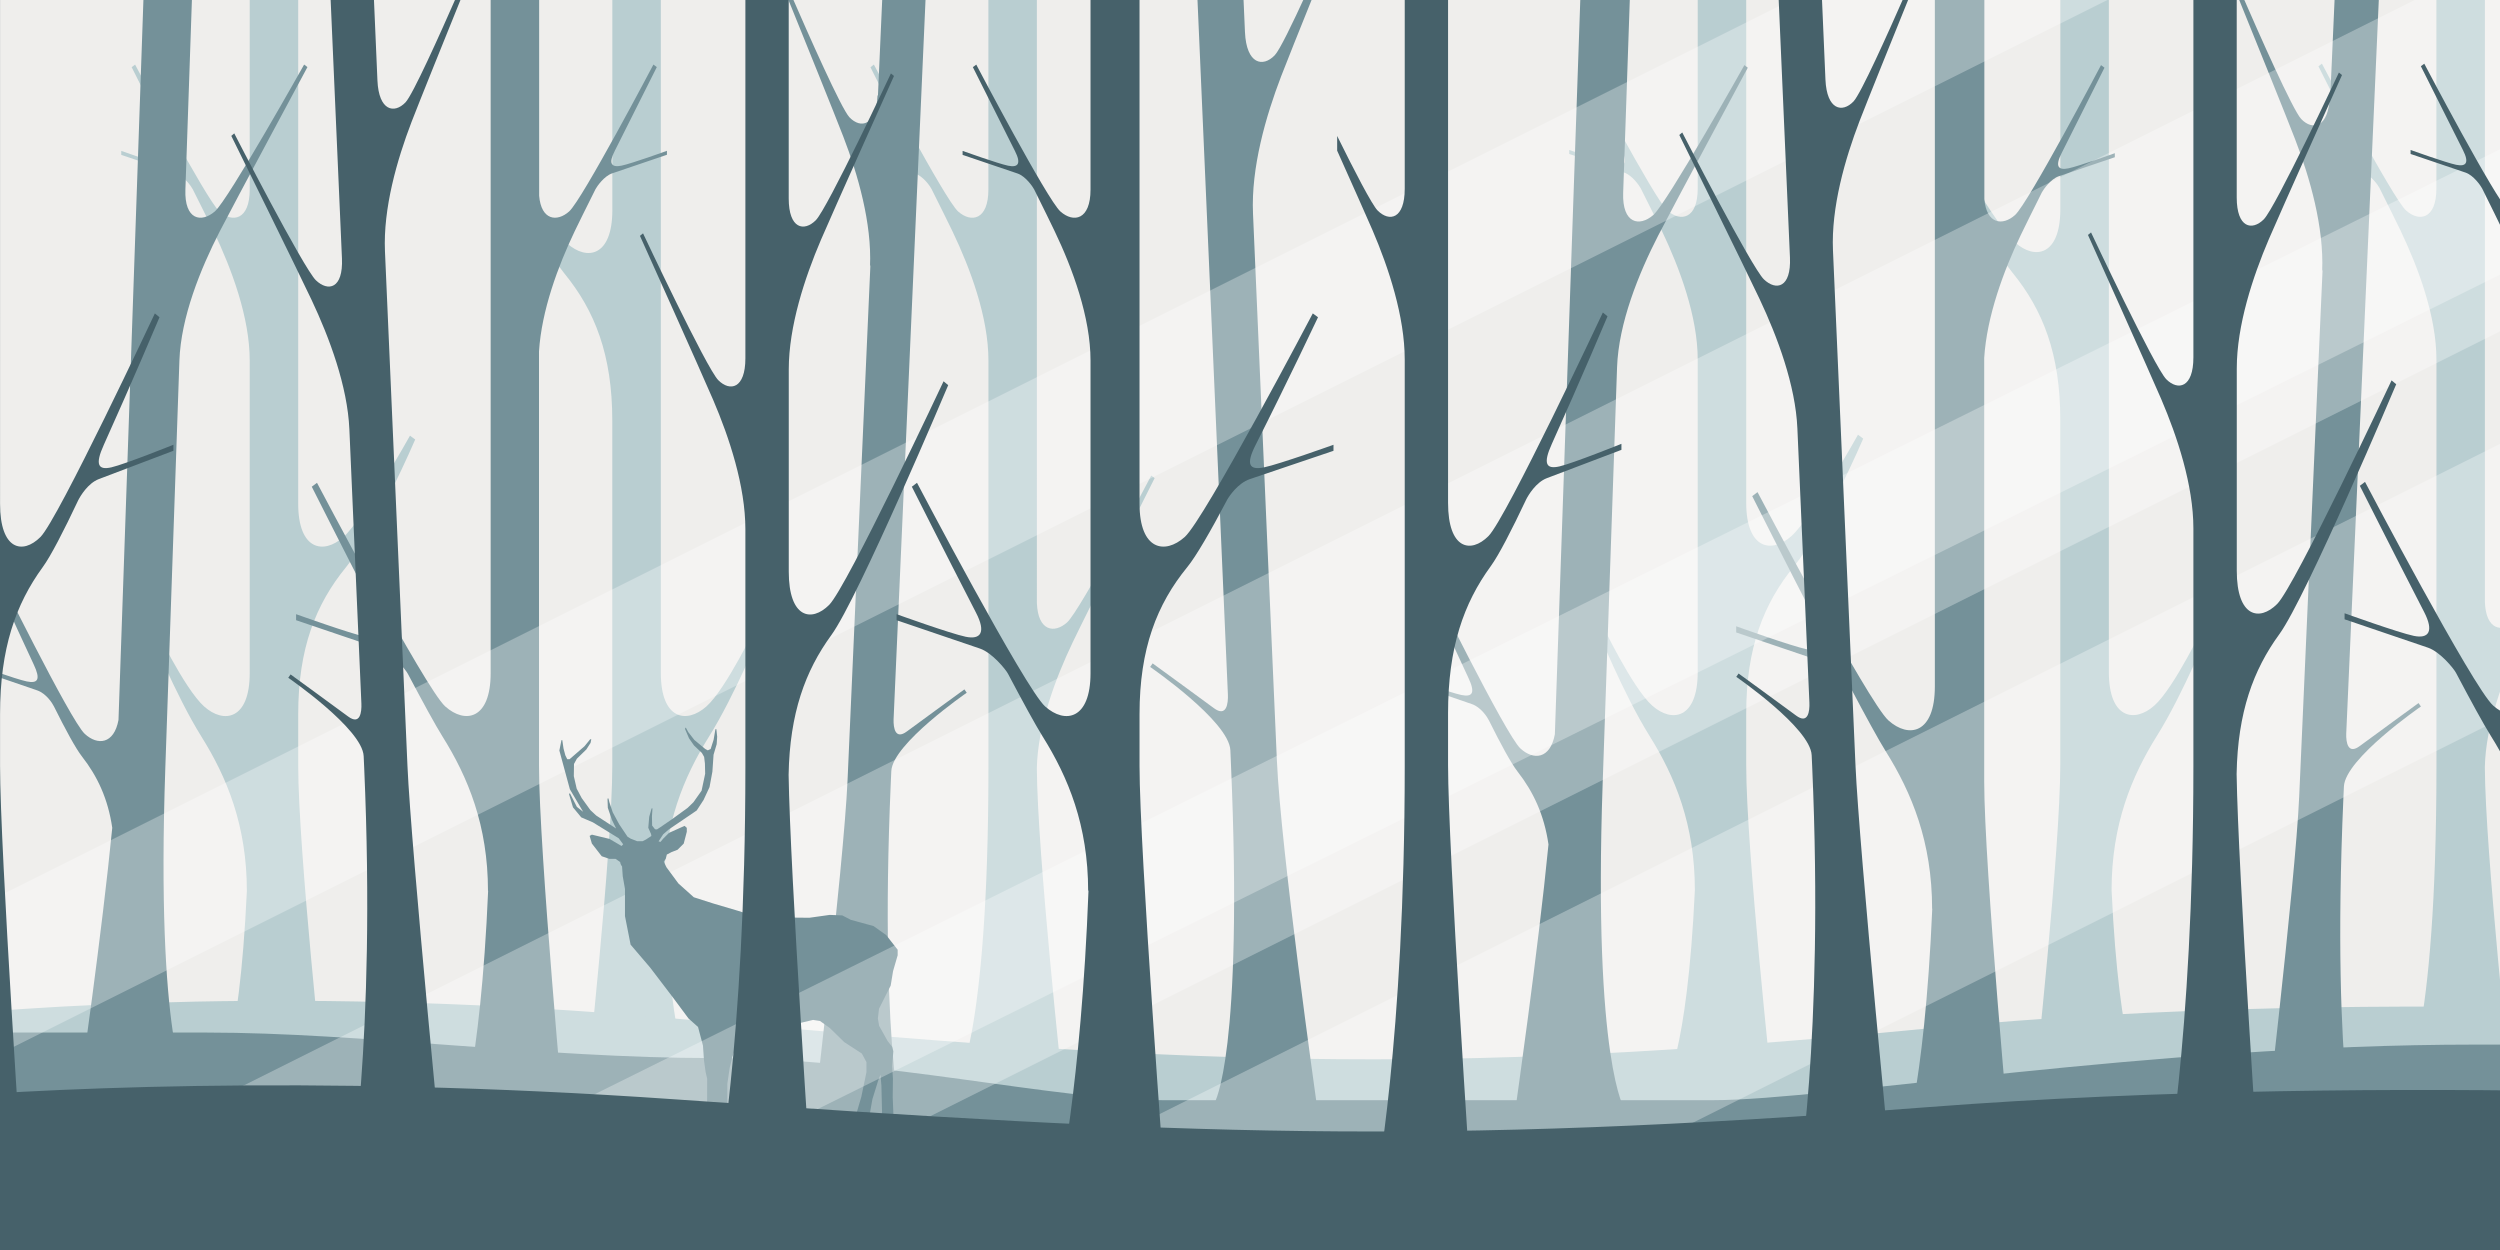 <?xml version="1.0" encoding="utf-8"?>
<svg id="master-artboard" viewBox="0 0 3000 1500" version="1.1" xmlns="http://www.w3.org/2000/svg" x="0px" y="0px" width="3000px" height="1500px" enable-background="new 0 0 2800 2800"><rect x="0" y="0" width="3000" height="1500" fill="#333333" stroke="none"/><rect id="ee-background" x="0" y="0" width="3000" height="1500" style="fill: white; fill-opacity: 0; pointer-events: none;"/>
<g transform="matrix(1.238, 0, 0, 0.619, -133.019, -6.84)">
		<path d="M 0 0 H 2800 V 2800 H 0 V 0 Z" fill="#EFEEEC"/>
	</g>
<g transform="matrix(0.619, 0, 0, 0.619, -133.019, -6.84)">
		<g>
			<path fill="#B9CED1" d="M885.7,1110.6c58.8-72,134.1-247.5,134.1-247.5l-10.1-7.5c0,0-90.4,162-129,196.5&#10;&#9;&#9;&#9;&#9;c-38.6,34.5-87.7,25.5-87.7-64.5C793,550.9,793,0,793,0h-94c0,0,0,156.6,0,378.6c0,59.1-33.5,65-58.8,42.4&#10;&#9;&#9;&#9;&#9;c-25.4-22.7-163.4-284.7-163.4-284.7l-6.7,4.9c0,0,40.7,81,81.5,162.4c12.9,25.3,5.9,32.6-13.2,28.7&#10;&#9;&#9;&#9;&#9;c-19.1-3.9-88.4-28.7-88.4-28.7v7.7c0,0,91.1,30.9,106.5,36.1c15.5,5.3,29.2,25.1,32.1,30.6c18,36.2,33.3,66.4,40.3,81.1&#10;&#9;&#9;&#9;&#9;c35.1,73.3,70.1,167.3,70.1,251c0,201.5,0,417.3,0,606c0,90-49.8,99-88.4,64.5c-38.6-34.5-97.9-159-97.9-159l-10.1,7.5&#10;&#9;&#9;&#9;&#9;c0,0,52.5,129.5,102.8,210c49.3,78.8,88.1,172,88.1,299.5c-15.1,322-58.7,381.5-58.7,381.5H843c0,0-50-462.2-50-624.2&#10;&#9;&#9;&#9;&#9;c0-18.8,0-53.6,0-100.2C793,1268.2,826.9,1182.6,885.7,1110.6z"/>
		</g>
		<g>
			<path fill="#B9CED1" d="M2385,1129c-19.1,3.9-25.8-3.4-12.9-28.7l-0.7,0.8c40.9-81.7,81.9-163.2,81.9-163.2l-6.6-4.9&#10;&#9;&#9;&#9;&#9;c0,0-137.8,262.1-163.2,284.7c-24.7,22.1-56.5,17-58.5-37.7C2225,735,2225,0,2225,0h-94c0,0,0,156.6,0,378.6&#10;&#9;&#9;&#9;&#9;c0,59.1-33.3,65-58.7,42.4S1909,136.2,1909,136.2l-6.6,5.2c0,0,40.7,80.6,81.5,162.6h0c12.9,25,6.3,32.4-12.8,28.5&#10;&#9;&#9;&#9;&#9;c-19.1-3.9-88-28.9-88-28.9v7.7c0,0,90.7,30.9,106.1,36.2c15.5,5.3,29,24.6,32,30.6c0,0-0.1,0-0.1,0c18,36,33.1,66.4,40.1,81&#10;&#9;&#9;&#9;&#9;c35.1,73.3,69.9,167.2,69.9,251c0,270.6,0,566.9,0,788.8c0,534.1-64,621.2-64,621.2h208.2c0,0-49.5-454.4-50.4-620&#10;&#9;&#9;&#9;&#9;c1.8-82,35.6-172.8,69.7-244.2c6.9-14.5,21.6-44.1,39.3-79.7c0.4-0.3,0.8-0.8,1.1-1.4c2.9-5.5,16.4-25.3,31.8-30.6&#10;&#9;&#9;&#9;&#9;c15.5-5.3,106.2-36.1,106.2-36.1v-7.7C2473,1100.3,2404.1,1125.1,2385,1129z"/>
		</g>
		<g>
			<path fill="#B9CED1" d="M1692.5,1229l-10.1-7.5c0,0-59.4,124.5-98,159c-38.6,34.5-88.4,25.5-88.4-64.5c0-545.1,0-1316,0-1316h-94&#10;&#9;&#9;&#9;&#9;c0,0,0,181.4,0,418.4c0,90-49,99-87.7,64.5c-38.6-34.5-129.1-196.5-129.1-196.5l-10,7.5c0,0,75.3,175.5,134,247.5&#10;&#9;&#9;&#9;&#9;c58.8,72,92.7,157.6,92.7,285.1c0,307.3,0,598.9,0,669.3c0,162-50.1,624.2-50.1,624.2h208.2c0,0-43.6-59.5-58.7-381.5&#10;&#9;&#9;&#9;&#9;c0-127.5,38.9-220.7,88.1-299.5C1639.9,1358.5,1692.5,1229,1692.5,1229z"/>
		</g>
	</g><path fill="#B9CED1" d="M2104.9,2030.6c-522.1,101.9-774.1,73.1-1302.1-20.5c-385.2-68.3-674.5-26-802.8,1.8v788h2800v-810.1&#10;&#9;&#9;&#9;C2599.6,1979.9,2347.5,1983.3,2104.9,2030.6z" transform="matrix(1.155, 0, 0, 0.578, -117.592, 60.412)"/>

<g transform="matrix(0.619, 0, 0, 0.619, -133.019, -6.84)">
		<path fill="#749199" d="M1419.7,332.2c-19.1,3.9-25.9-3.4-13-28.7c40.7-81.4,81.5-162.4,81.5-162.4l-6.6-4.9&#10;&#9;&#9;&#9;c0,0-138,262.1-163.3,284.7c-23.5,21-54.2,17.4-58.2-30.3c0-223.3,0-390.6,0-390.6h-94c0,0,0,771,0,1316c0,90-49.5,99-88.1,64.5&#10;&#9;&#9;&#9;S829.4,947,829.4,947l-10.1,7.6c0,0,61.1,121.4,124.5,244.4h0c19.6,38,8.7,52.5-20.4,46.5c-29.1-6-134.5-43.8-134.5-43.8v11.7&#10;&#9;&#9;&#9;c0,0,138.5,47,162.1,55c23.5,8,50,40.4,54.5,48.8c0,0,0,0,0,0c28.9,54.7,53.7,100.1,67.3,121.8c49.3,78.8,88.1,172,88.1,299.5&#10;&#9;&#9;&#9;l0.3-1c-14.8,348.7-59,469.5-59,469.5h208.2c0,0-50.6-549.2-50.6-711.2c0-80.6,0-451.4,0-803.6c5-79.1,36.7-165.1,69.4-233.3&#10;&#9;&#9;&#9;c7-14.6,22-44.9,40.1-81.1c2.9-5.5,16.7-25.3,32.1-30.6c15.5-5.3,106.4-36.1,106.4-36.1v-7.7&#10;&#9;&#9;&#9;C1508,303.5,1438.8,328.3,1419.7,332.2z"/>
		<path fill="#749199" d="M562.7,710L562.7,710c2.9-83.7,40.8-177.7,78.5-251c27.6-53.8,169.7-317.9,169.7-317.9l-6.4-4.9&#10;&#9;&#9;&#9;c0,0-147,262.1-173.1,284.7c-26.2,22.7-59.2,16.7-57.1-42.4l0,0C581.9,156.6,587.3,0,587.3,0h-94c0,0-36.9,1064.1-48.7,1406.8&#10;&#9;&#9;&#9;c-8.8,47.2-40.6,49.8-65.4,26.9c-28.1-25.9-175.4-325.6-175.4-325.6l-7.8,5.6c0,0,40.6,92.8,84.3,185.6h0&#10;&#9;&#9;&#9;c13.7,28.9,8.2,37.3-13.5,32.8c-21.7-4.5-99.8-32.8-99.8-32.8l-0.3,8.8c0,0,102.7,35.3,120.2,41.3s29.4,24.7,32.5,31c0,0,0,0,0,0&#10;&#9;&#9;&#9;c22.2,44.6,42.2,81.6,54.4,97.2c30,38.4,50.5,82,58.7,138.3c-19.6,201.3-63,504-63,504h208.2c0,0-60.8-87.1-42.3-621.1&#10;&#9;&#9;&#9;C543.1,1276.9,553.4,980.6,562.7,710z"/>
		<path fill="#749199" d="M1942.8,1505.9c2.3-52.9,146.2-151.9,146.2-151.9l-4.5-6.5c0,0-88,64-111.5,81.5&#10;&#9;&#9;&#9;c-22.7,16.9-26.3-7-25.8-23.4c19.1-433.2,49.2-1109.1,62.4-1405.6h-84c-2.4,54.3-5.4,121-8.7,196l-0.8,0.1&#10;&#9;&#9;&#9;c-2.6,59.1-32.7,65-54.4,42.4c-15.9-16.6-80.2-162.1-113.4-238.4h-9.3c31,76.5,95.5,236,111,276.5c28.2,73.3,55.2,167.3,51.5,251&#10;&#9;&#9;&#9;l0.8-3.5c-18.9,425.9-40.5,912.6-44.4,1000.7c-7.1,162-72.3,711.3-72.3,711.3h186c0,0-53.2-174.2-29.8-708.3&#10;&#9;&#9;&#9;C1942.2,1520.5,1942.5,1513.3,1942.8,1505.9z"/>
		<path fill="#749199" d="M2767.1,2149c0,0-69.3-491.3-76.8-663.5c-4.5-101.7-28.3-638.2-46.3-1060.2v0c-4-89,24.8-188.9,54.7-266.8&#10;&#9;&#9;&#9;c9.5-24.7,36-91,63.2-158.4h-15.4c-26.3,57.4-51,108.3-60.3,118c-23,24.1-55,17.8-57.8-45c-1.2-26.9-2.2-51.4-3.2-72.9h-89.3&#10;&#9;&#9;&#9;c11,250.5,39.3,897.5,59.4,1356.9c0.8,17.4-2.4,45.2-27.4,26.6c-25-18.6-118.5-86.6-118.5-86.6l-4.8,6.9&#10;&#9;&#9;&#9;c0,0,153,105.2,155.5,161.5c0.3,7.8,0.7,15.7,1,23.3c24.8,567.7-31.7,660.3-31.7,660.3H2767.1z"/>
	</g><g transform="matrix(0.619, 0, 0, 0.619, 1604.588, -7.933)">
		<g>
			<path fill="#B9CED1" d="M885.7,1110.6c58.8-72,134.1-247.5,134.1-247.5l-10.1-7.5c0,0-90.4,162-129,196.5&#10;&#9;&#9;&#9;&#9;c-38.6,34.5-87.7,25.5-87.7-64.5C793,550.9,793,0,793,0h-94c0,0,0,156.6,0,378.6c0,59.1-33.5,65-58.8,42.4&#10;&#9;&#9;&#9;&#9;c-25.4-22.7-163.4-284.7-163.4-284.7l-6.7,4.9c0,0,40.7,81,81.5,162.4c12.9,25.3,5.9,32.6-13.2,28.7&#10;&#9;&#9;&#9;&#9;c-19.1-3.9-88.4-28.7-88.4-28.7v7.7c0,0,91.1,30.9,106.5,36.1c15.5,5.3,29.2,25.1,32.1,30.6c18,36.2,33.3,66.4,40.3,81.1&#10;&#9;&#9;&#9;&#9;c35.1,73.3,70.1,167.3,70.1,251c0,201.5,0,417.3,0,606c0,90-49.8,99-88.4,64.5c-38.6-34.5-97.9-159-97.9-159l-10.1,7.5&#10;&#9;&#9;&#9;&#9;c0,0,52.5,129.5,102.8,210c49.3,78.8,88.1,172,88.1,299.5c-15.1,322-58.7,381.5-58.7,381.5H843c0,0-50-462.2-50-624.2&#10;&#9;&#9;&#9;&#9;c0-18.8,0-53.6,0-100.2C793,1268.2,826.9,1182.6,885.7,1110.6z"/>
		</g>
		<g>
			<path fill="#B9CED1" d="M2385,1129c-19.1,3.9-25.8-3.4-12.9-28.7l-0.7,0.8c40.9-81.7,81.9-163.2,81.9-163.2l-6.6-4.9&#10;&#9;&#9;&#9;&#9;c0,0-137.8,262.1-163.2,284.7c-24.7,22.1-56.5,17-58.5-37.7C2225,735,2225,0,2225,0h-94c0,0,0,156.6,0,378.6&#10;&#9;&#9;&#9;&#9;c0,59.1-33.3,65-58.7,42.4S1909,136.2,1909,136.2l-6.6,5.2c0,0,40.7,80.6,81.5,162.6h0c12.9,25,6.3,32.4-12.8,28.5&#10;&#9;&#9;&#9;&#9;c-19.1-3.9-88-28.9-88-28.9v7.7c0,0,90.7,30.9,106.1,36.2c15.5,5.3,29,24.6,32,30.6c0,0-0.1,0-0.1,0c18,36,33.1,66.4,40.1,81&#10;&#9;&#9;&#9;&#9;c35.1,73.3,69.9,167.2,69.9,251c0,270.6,0,566.9,0,788.8c0,534.1-64,621.2-64,621.2h208.2c0,0-49.5-454.4-50.4-620&#10;&#9;&#9;&#9;&#9;c1.8-82,35.6-172.8,69.7-244.2c6.9-14.5,21.6-44.1,39.3-79.7c0.4-0.3,0.8-0.8,1.1-1.4c2.9-5.5,16.4-25.3,31.8-30.6&#10;&#9;&#9;&#9;&#9;c15.5-5.3,106.2-36.1,106.2-36.1v-7.7C2473,1100.3,2404.1,1125.1,2385,1129z"/>
		</g>
		<g>
			<path fill="#B9CED1" d="M1692.5,1229l-10.1-7.5c0,0-59.4,124.5-98,159c-38.6,34.5-88.4,25.5-88.4-64.5c0-545.1,0-1316,0-1316h-94&#10;&#9;&#9;&#9;&#9;c0,0,0,181.4,0,418.4c0,90-49,99-87.7,64.5c-38.6-34.5-129.1-196.5-129.1-196.5l-10,7.5c0,0,75.3,175.5,134,247.5&#10;&#9;&#9;&#9;&#9;c58.8,72,92.7,157.6,92.7,285.1c0,307.3,0,598.9,0,669.3c0,162-50.1,624.2-50.1,624.2h208.2c0,0-43.6-59.5-58.7-381.5&#10;&#9;&#9;&#9;&#9;c0-127.5,38.9-220.7,88.1-299.5C1639.9,1358.5,1692.5,1229,1692.5,1229z"/>
		</g>
	</g><path fill="#749199" d="M0,2800h2800v-735.8c-36.8,0-78.8,0-127,0c-336,0-673.1,115.4-791.6,115.4s-454.6,0-570.8,0&#10;&#9;&#9;s-288.8-87.4-467.6-87.4s-367.3-53-526.3-53c-91.6,0-222.4,0-316.7,0V2800z" transform="matrix(1.155, 0, 0, 0.578, -117.592, 60.412)"/>
<g transform="matrix(0.632, 0, 0, 0.632, 1584.849, -7.933)">
		<path fill="#749199" d="M1419.7,332.2c-19.1,3.9-25.9-3.4-13-28.7c40.7-81.4,81.5-162.4,81.5-162.4l-6.6-4.9&#10;&#9;&#9;&#9;c0,0-138,262.1-163.3,284.7c-23.5,21-54.2,17.4-58.2-30.3c0-223.3,0-390.6,0-390.6h-94c0,0,0,771,0,1316c0,90-49.5,99-88.1,64.5&#10;&#9;&#9;&#9;S829.4,947,829.4,947l-10.1,7.6c0,0,61.1,121.4,124.5,244.4h0c19.6,38,8.7,52.5-20.4,46.5c-29.1-6-134.5-43.8-134.5-43.8v11.7&#10;&#9;&#9;&#9;c0,0,138.5,47,162.1,55c23.5,8,50,40.4,54.5,48.8c0,0,0,0,0,0c28.9,54.7,53.7,100.1,67.3,121.8c49.3,78.8,88.1,172,88.1,299.5&#10;&#9;&#9;&#9;l0.3-1c-14.8,348.7-59,469.5-59,469.5h208.2c0,0-50.6-549.2-50.6-711.2c0-80.6,0-451.4,0-803.6c5-79.1,36.7-165.1,69.4-233.3&#10;&#9;&#9;&#9;c7-14.6,22-44.9,40.1-81.1c2.9-5.5,16.7-25.3,32.1-30.6c15.5-5.3,106.4-36.1,106.4-36.1v-7.7&#10;&#9;&#9;&#9;C1508,303.5,1438.8,328.3,1419.7,332.2z"/>
		<path fill="#749199" d="M562.7,710L562.7,710c2.9-83.7,40.8-177.7,78.5-251c27.6-53.8,169.7-317.9,169.7-317.9l-6.4-4.9&#10;&#9;&#9;&#9;c0,0-147,262.1-173.1,284.7c-26.2,22.7-59.2,16.7-57.1-42.4l0,0C581.9,156.6,587.3,0,587.3,0h-94c0,0-36.9,1064.1-48.7,1406.8&#10;&#9;&#9;&#9;c-8.8,47.2-40.6,49.8-65.4,26.9c-28.1-25.9-175.4-325.6-175.4-325.6l-7.8,5.6c0,0,40.6,92.8,84.3,185.6h0&#10;&#9;&#9;&#9;c13.7,28.9,8.2,37.3-13.5,32.8c-21.7-4.5-99.8-32.8-99.8-32.8l-0.3,8.8c0,0,102.7,35.3,120.2,41.3s29.4,24.7,32.5,31c0,0,0,0,0,0&#10;&#9;&#9;&#9;c22.2,44.6,42.2,81.6,54.4,97.2c30,38.4,50.5,82,58.7,138.3c-19.6,201.3-63,504-63,504h208.2c0,0-60.8-87.1-42.3-621.1&#10;&#9;&#9;&#9;C543.1,1276.9,553.4,980.6,562.7,710z"/>
		<path fill="#749199" d="M1942.8,1505.9c2.3-52.9,146.2-151.9,146.2-151.9l-4.5-6.5c0,0-88,64-111.5,81.5&#10;&#9;&#9;&#9;c-22.7,16.9-26.3-7-25.8-23.4c19.1-433.2,49.2-1109.1,62.4-1405.6h-84c-2.4,54.3-5.4,121-8.7,196l-0.8,0.1&#10;&#9;&#9;&#9;c-2.6,59.1-32.7,65-54.4,42.4c-15.9-16.6-80.2-162.1-113.4-238.4h-9.3c31,76.5,95.5,236,111,276.5c28.2,73.3,55.2,167.3,51.5,251&#10;&#9;&#9;&#9;l0.8-3.5c-18.9,425.9-40.5,912.6-44.4,1000.7c-7.1,162-72.3,711.3-72.3,711.3h186c0,0-53.2-174.2-29.8-708.3&#10;&#9;&#9;&#9;C1942.2,1520.5,1942.5,1513.3,1942.8,1505.9z"/>
		<path fill="#749199" d="M2767.1,2149c0,0-69.3-491.3-76.8-663.5c-4.5-101.7-28.3-638.2-46.3-1060.2v0c-4-89,24.8-188.9,54.7-266.8&#10;&#9;&#9;&#9;c9.5-24.7,36-91,63.2-158.4h-15.4c-26.3,57.4-51,108.3-60.3,118c-23,24.1-55,17.8-57.8-45c-1.2-26.9-2.2-51.4-3.2-72.9h-89.3&#10;&#9;&#9;&#9;c11,250.5,39.3,897.5,59.4,1356.9c0.8,17.4-2.4,45.2-27.4,26.6c-25-18.6-118.5-86.6-118.5-86.6l-4.8,6.9&#10;&#9;&#9;&#9;c0,0,153,105.2,155.5,161.5c0.3,7.8,0.7,15.7,1,23.3c24.8,567.7-31.7,660.3-31.7,660.3H2767.1z"/>
	</g><g opacity="0.3" transform="matrix(1.238, 0, 0, 0.619, -133.019, -6.84)">
		<path d="M 2800 0 L 2459 0 L 0 2459 L 0 2800 L 384.1 2800 L 2800 384.1 Z" fill="#FFFFFF"/>
		<path d="M 602.3 2800 L 1135.9 2800 L 2800 1135.9 L 2800 602.3 Z" fill="#FFFFFF"/>
		<path d="M 1854.7 0 L 0 1854.7 L 0 2161.2 L 2161.2 0 Z" fill="#FFFFFF"/>
	</g><path fill="#749199" d="M1256.9,1325.4l-4.6,22.7l23.5,86.7l29.7,50.5l-14-11l-15.6-30.7l-2,2.1l8.9,29.7l18.5,22.4l26.1,11.2&#10;&#9;&#9;l57.8,35.6l10,13.5l-3.6,3.8l-27.2-15.9l-39.3-9.5l-5,2.8l5,17.1l22,28.4l17.1,5.9h14l10.2,7.1c0,0,0.7,6,4.3,9.9l1.5,21.9l5,28.4&#10;&#9;&#9;v60.8l12.6,64l43.7,51.2l51.2,67.2l34.8,46.9l21.3,19l11,41.6l2.3,33.2l3.7,26.5l3.4,14.6l-0.2,71.4l-1.6,30.6l-3.9,12.3&#10;&#9;&#9;l-12.8,12.6l-9.6,10.3l-0.5,6.2l5.3,2.7h20.4l13.7-3.2l2.7,5.5l13,5l14-3.4l10.1-7.3l1.1-13.1l7.3-13v-6.9l-9.8-24.7l-4-27v-46.9&#10;&#9;&#9;l5.2-35.1l6.2-25.6l5.4-14l5-36v-21.6l9.5-8.3l46.9,4.3l25.6,0.2l40,4.7l48.1-11.4l15.6,2.4l22.2,16l32,31.3l39.4,25.6l10.3,19.2&#10;&#9;&#9;v22.4l-11.4,55.1l-9.6,32.7l-7.8,32l-16.2,21.9l5.9,6.6h23.3l9.6-8l-2-8.4l3.7-10.5l10.7-2.5v-18.5l7.2-40l13-41.9l5-12.8l2.1,24.4&#10;&#9;&#9;l1.4,58.5l-1.4,20.1l-7.3,24.9l-7.6,11.8l4,2.6l3.6,2.3l10.4,1.5l16.3-2.7l3.8-8.3l1.2-12l8.8-5.7l-1.5-8.9l-4.4-9.1l-2-49&#10;&#9;&#9;l0.5-41.8l-1.8-27.7l2.7-33.3l-2.6-10l-10.2-12.9l-19-34l-2.8-16.6l2.6-21.8l26.1-51.8l5.3-32.3l10.3-35.5v-12.4l-25.6-32.7&#10;&#9;&#9;l-28.4-20.3l-50.8-13.9l-19.2-10l-28.1-1.1l-45.5,6.4l-114.8-1.1l-45.5-14.6l-55.1-16.3l-43.4-13.9l-34.5-30.9l-26.7-36.2l-6-12.4&#10;&#9;&#9;l4.5-7l2.3-9.1l10.7-5.6l13.4-5.2l13.7-13.7l6.9-26.5v-8.8l-5-4.4l-8.8,3.9l-26.1,11.8l-13,13l-6,7.2l-4.3-1.2l10.3-15.8l12.4-10.8&#10;&#9;&#9;l62.7-42.6l15.3-23.5l13.4-28.8l6.4-34.6l2.6-37.9l7-23.6l1.1-16.7l-1.8-16.9h-2.1l-4.1,23.8l-6.6,20.6l-6.4,3l-5.9-3.2l-24.2-20.1&#10;&#9;&#9;l-13.7-17.6l-5.5-10.3l-1.8,3l9.1,21.3l11.2,16l17.6,16.7l5,8.9l1.8,14.7l0.5,23.1l-8,37.8l-18.3,25.9l-13,12.6l-34.7,25.2&#10;&#9;&#9;l-25.9,17.8l-8,5.2l-4.4-0.4l-6.4-8.2l-0.4-20.6l1.2-17.8h-2l-5.3,18.7l-2.1,24.7l6.2,14l0.7,4.3l-12.3,8l-7.3,3.7h-12.3l-14.4-5.7&#10;&#9;&#9;l-7.1-4.4l-18.7-27.9l-14.4-26.7l-7.6-22.9l-2-8.2l-2.1,0.4l0.7,20.6l9.2,27l9.4,19.4l-44.6-29.1l-13-12.1l-19.5-27l-11.2-21.1&#10;&#9;&#9;l-6.4-27.9l0.4-27.4l6.4-11.7l21.3-20.8l9.4-14.7l1.6-8h-2.5l-12.6,15.5l-17.9,15.6l-15.6,13.5h-5.2l-4.3-8.7l-4.1-15.5l-2.7-18.5&#10;&#9;&#9;H1256.9z" transform="matrix(0.536, 0, 0, 0.536, -0, 178.004)"/><path d="M 264.8 2800 L 2800 264.8 L 2800 21.6 L 21.6 2800 Z" opacity="0.3" fill="#FFFFFF" transform="matrix(1.248, 0, 0, 0.619, -146.598, -6.84)"/>
<g transform="matrix(0.619, 0, 0, 0.619, -133.019, -6.84)">
		<path fill="#46616A" d="M2053.1,757.7l-9-7.5c0,0-187.3,399-221.8,433.5s-78.3,25.5-78.3-64.5c0-120.3,0-256.8,0-392&#10;&#9;&#9;&#9;c0-83.7,31-177.7,62.3-251c23-53.8,141.7-317.9,141.7-317.9l-6-4.9c0,0-123,262.1-145.7,284.7s-52.4,16.7-52.4-42.4&#10;&#9;&#9;&#9;c0-225.8,0-395.7,0-395.7h-84c0,0,0,327,0,705.7c0,59.1-29.9,65-52.5,42.4c-22.7-22.7-145.9-284.7-145.9-284.7l-6,4.9&#10;&#9;&#9;&#9;c0,0,118.9,264,141.9,317.9c31.4,73.3,62.5,167.3,62.5,251c0,166.4,0,327.6,0,461.8c0,534.1-57.3,822.2-57.3,822.2h186&#10;&#9;&#9;&#9;c0,0-42.2-621.3-44.9-808.1c2.2-119.6,32.3-201.5,82.8-270.8C1879.1,1170.2,2053.1,757.7,2053.1,757.7z"/>
		<path fill="#46616A" d="M431,917c-26,6-32.3-5.2-14.8-43.7l0,0C472,749.7,524.1,626.1,524.1,626.1l-9-7.5&#10;&#9;&#9;&#9;c0,0-187.3,399-221.8,433.5c-34.5,34.5-78.3,25.5-78.3-64.5C215,550.9,215,0,215,0h-84c0,0,0,156.6,0,378.6&#10;&#9;&#9;&#9;c0,59.1-29.9,65-52.5,42.4c-11-11-45.7-78.2-78.5-144.6v28.5C29.1,370,58.3,435.2,68.5,459C99.9,532.3,131,626.3,131,710&#10;&#9;&#9;&#9;c0,270.6,0,566.9,0,788.8c0,534.1-57.3,822.2-57.3,822.2h186c0,0-44.7-663.2-44.7-825.2c0-18.8,0-53.6,0-100.2&#10;&#9;&#9;&#9;c0-127.5,30.3-213.2,82.8-285.2c15.2-20.8,40.4-69.5,68.7-129.5c0,0,0,0,0,0c4-8,18.9-33.1,40-41.1c21-8,144.6-54.9,144.6-54.9&#10;&#9;&#9;&#9;v-11.7C551,873.3,457,911,431,917z"/>
		<path fill="#46616A" d="M2665.7,917c-29.1,6-36.1-5.2-16.5-43.7c62.5-123.7,120.8-247.2,120.8-247.2l-10.1-7.5&#10;&#9;&#9;&#9;c0,0-209.7,399-248.3,433.5c-38.6,34.5-87.6,25.5-87.6-64.5c0-436.7,0-987.6,0-987.6h-95c0,0,0,156.6,0,378.6&#10;&#9;&#9;&#9;c0,59.1-33,65-58.4,42.4s-163.1-284.7-163.1-284.7l-6.6,4.9c0,0,40.8,81,81.5,162.4c12.9,25.3,6,32.6-13.1,28.7&#10;&#9;&#9;&#9;c-19.1-3.9-88.3-28.7-88.3-28.7v7.7c0,0,91,30.9,106.5,36.1c15.5,5.3,29.2,25.1,32.1,30.6c18,36.2,32.8,66.4,39.8,81.1&#10;&#9;&#9;&#9;c35.1,73.3,69.6,167.3,69.6,251c0,201.5,0,417.3,0,606c0,90-49.3,99-88,64.5S1992.6,947,1992.6,947l-10,7.6&#10;&#9;&#9;&#9;c0,0,61.1,121.4,124.5,244.4h0c19.6,38,9.1,52.5-20,46.5s-134.1-43.8-134.1-43.8v11.7c0,0,138.2,47,161.7,55s49.9,40.4,54.3,48.8&#10;&#9;&#9;&#9;c0,0,0,0,0,0c28.9,54.7,53.7,100.1,67.3,121.8c49.3,78.8,88.1,172,88.1,299.5l0.7-1.8c-14.4,381.2-59.4,584.3-59.4,584.3h208.2&#10;&#9;&#9;&#9;c0,0-49.9-663.2-49.9-825.2c0-18.8,0-53.6,0-100.2c0-127.5,33.8-213.2,92.6-285.2c17-20.8,45.2-69.5,76.8-129.5h-0.1&#10;&#9;&#9;&#9;c4.5-8,21.2-33.1,44.7-41.1S2800,885,2800,885v-11.7C2800,873.3,2694.8,911,2665.7,917z"/>
		<g>
			<path fill="#46616A" d="M961.2,498.5L961.2,498.5c-3.7-83.7,23.4-177.7,51.5-251c13.8-35.9,66-165.3,99.3-247.5h-10.2&#10;&#9;&#9;&#9;&#9;c-34.8,79.3-86.7,194.8-100.8,209.5c-21.7,22.7-51.8,16.7-54.4-42.4h0C942.2,64.6,939.4,0,939.4,0h-84c0,0,9.7,222,22.4,512&#10;&#9;&#9;&#9;&#9;c2.6,59.1-26.9,65-50.5,42.4C803.6,531.7,669,269.6,669,269.6l-5.7,4.9c0,0,130.3,264,155.6,317.9c34.6,73.3,69.7,167.3,73.3,251&#10;&#9;&#9;&#9;&#9;c8,182.7,16.2,369.5,23.3,531.6c0.7,16.4-2.3,42.5-25.8,25c-23.5-17.5-111.5-81.5-111.5-81.5l-4.5,6.5c0,0,143.9,99,146.2,151.9&#10;&#9;&#9;&#9;&#9;c0.3,7.4,0.6,14.7,1,21.9c23.4,534.1-29.8,822.2-29.8,822.2h186c0,0-65.2-663.2-72.3-825.2&#10;&#9;&#9;&#9;&#9;C1000.6,1400.1,978.6,895.5,961.2,498.5z"/>
		</g>
	</g>
<path fill="#46616A" d="M2104.9,2194c-522.1,80.3-774.1,57.6-1302.1-16.2c-385.2-53.8-674.5-20.5-802.8,1.4V2800h2800v-638&#10;&#9;&#9;C2599.6,2154.1,2347.5,2156.7,2104.9,2194z" transform="matrix(1.155, 0, 0, 0.578, -117.592, 60.412)"/><g transform="matrix(0.619, 0, 0, 0.619, 1604.588, -7.933)">
		<path fill="#46616A" d="M2053.1,757.7l-9-7.5c0,0-187.3,399-221.8,433.5s-78.3,25.5-78.3-64.5c0-120.3,0-256.8,0-392&#10;&#9;&#9;&#9;c0-83.7,31-177.7,62.3-251c23-53.8,141.7-317.9,141.7-317.9l-6-4.9c0,0-123,262.1-145.7,284.7s-52.4,16.7-52.4-42.4&#10;&#9;&#9;&#9;c0-225.8,0-395.7,0-395.7h-84c0,0,0,327,0,705.7c0,59.1-29.9,65-52.5,42.4c-22.7-22.7-145.9-284.7-145.9-284.7l-6,4.9&#10;&#9;&#9;&#9;c0,0,118.9,264,141.9,317.9c31.4,73.3,62.5,167.3,62.5,251c0,166.4,0,327.6,0,461.8c0,534.1-57.3,822.2-57.3,822.2h186&#10;&#9;&#9;&#9;c0,0-42.2-621.3-44.9-808.1c2.2-119.6,32.3-201.5,82.8-270.8C1879.1,1170.2,2053.1,757.7,2053.1,757.7z"/>
		<path fill="#46616A" d="M431,917c-26,6-32.3-5.2-14.8-43.7l0,0C472,749.7,524.1,626.1,524.1,626.1l-9-7.5&#10;&#9;&#9;&#9;c0,0-187.3,399-221.8,433.5c-34.5,34.5-78.3,25.5-78.3-64.5C215,550.9,215,0,215,0h-84c0,0,0,156.6,0,378.6&#10;&#9;&#9;&#9;c0,59.1-29.9,65-52.5,42.4c-11-11-45.7-78.2-78.5-144.6v28.5C29.1,370,58.3,435.2,68.5,459C99.9,532.3,131,626.3,131,710&#10;&#9;&#9;&#9;c0,270.6,0,566.9,0,788.8c0,534.1-57.3,822.2-57.3,822.2h186c0,0-44.7-663.2-44.7-825.2c0-18.8,0-53.6,0-100.2&#10;&#9;&#9;&#9;c0-127.5,30.3-213.2,82.8-285.2c15.2-20.8,40.4-69.5,68.7-129.5c0,0,0,0,0,0c4-8,18.9-33.1,40-41.1c21-8,144.6-54.9,144.6-54.9&#10;&#9;&#9;&#9;v-11.7C551,873.3,457,911,431,917z"/>
		<path fill="#46616A" d="M2665.7,917c-29.1,6-36.1-5.2-16.5-43.7c62.5-123.7,120.8-247.2,120.8-247.2l-10.1-7.5&#10;&#9;&#9;&#9;c0,0-209.7,399-248.3,433.5c-38.6,34.5-87.6,25.5-87.6-64.5c0-436.7,0-987.6,0-987.6h-95c0,0,0,156.6,0,378.6&#10;&#9;&#9;&#9;c0,59.1-33,65-58.4,42.4s-163.1-284.7-163.1-284.7l-6.6,4.9c0,0,40.8,81,81.5,162.4c12.9,25.3,6,32.6-13.1,28.7&#10;&#9;&#9;&#9;c-19.1-3.9-88.3-28.7-88.3-28.7v7.7c0,0,91,30.9,106.5,36.1c15.5,5.3,29.2,25.1,32.1,30.6c18,36.2,32.8,66.4,39.8,81.1&#10;&#9;&#9;&#9;c35.1,73.3,69.6,167.3,69.6,251c0,201.5,0,417.3,0,606c0,90-49.3,99-88,64.5S1992.6,947,1992.6,947l-10,7.6&#10;&#9;&#9;&#9;c0,0,61.1,121.4,124.5,244.4h0c19.6,38,9.1,52.5-20,46.5s-134.1-43.8-134.1-43.8v11.7c0,0,138.2,47,161.7,55s49.9,40.4,54.3,48.8&#10;&#9;&#9;&#9;c0,0,0,0,0,0c28.9,54.7,53.7,100.1,67.3,121.8c49.3,78.8,88.1,172,88.1,299.5l0.7-1.8c-14.4,381.2-59.4,584.3-59.4,584.3h208.2&#10;&#9;&#9;&#9;c0,0-49.9-663.2-49.9-825.2c0-18.8,0-53.6,0-100.2c0-127.5,33.8-213.2,92.6-285.2c17-20.8,45.2-69.5,76.8-129.5h-0.1&#10;&#9;&#9;&#9;c4.5-8,21.2-33.1,44.7-41.1S2800,885,2800,885v-11.7C2800,873.3,2694.8,911,2665.7,917z"/>
		<g>
			<path fill="#46616A" d="M961.2,498.5L961.2,498.5c-3.7-83.7,23.4-177.7,51.5-251c13.8-35.9,66-165.3,99.3-247.5h-10.2&#10;&#9;&#9;&#9;&#9;c-34.8,79.3-86.7,194.8-100.8,209.5c-21.7,22.7-51.8,16.7-54.4-42.4h0C942.2,64.6,939.4,0,939.4,0h-84c0,0,9.7,222,22.4,512&#10;&#9;&#9;&#9;&#9;c2.6,59.1-26.9,65-50.5,42.4C803.6,531.7,669,269.6,669,269.6l-5.7,4.9c0,0,130.3,264,155.6,317.9c34.6,73.3,69.7,167.3,73.3,251&#10;&#9;&#9;&#9;&#9;c8,182.7,16.2,369.5,23.3,531.6c0.7,16.4-2.3,42.5-25.8,25c-23.5-17.5-111.5-81.5-111.5-81.5l-4.5,6.5c0,0,143.9,99,146.2,151.9&#10;&#9;&#9;&#9;&#9;c0.3,7.4,0.6,14.7,1,21.9c23.4,534.1-29.8,822.2-29.8,822.2h186c0,0-65.2-663.2-72.3-825.2&#10;&#9;&#9;&#9;&#9;C1000.6,1400.1,978.6,895.5,961.2,498.5z"/>
		</g>
	</g></svg>